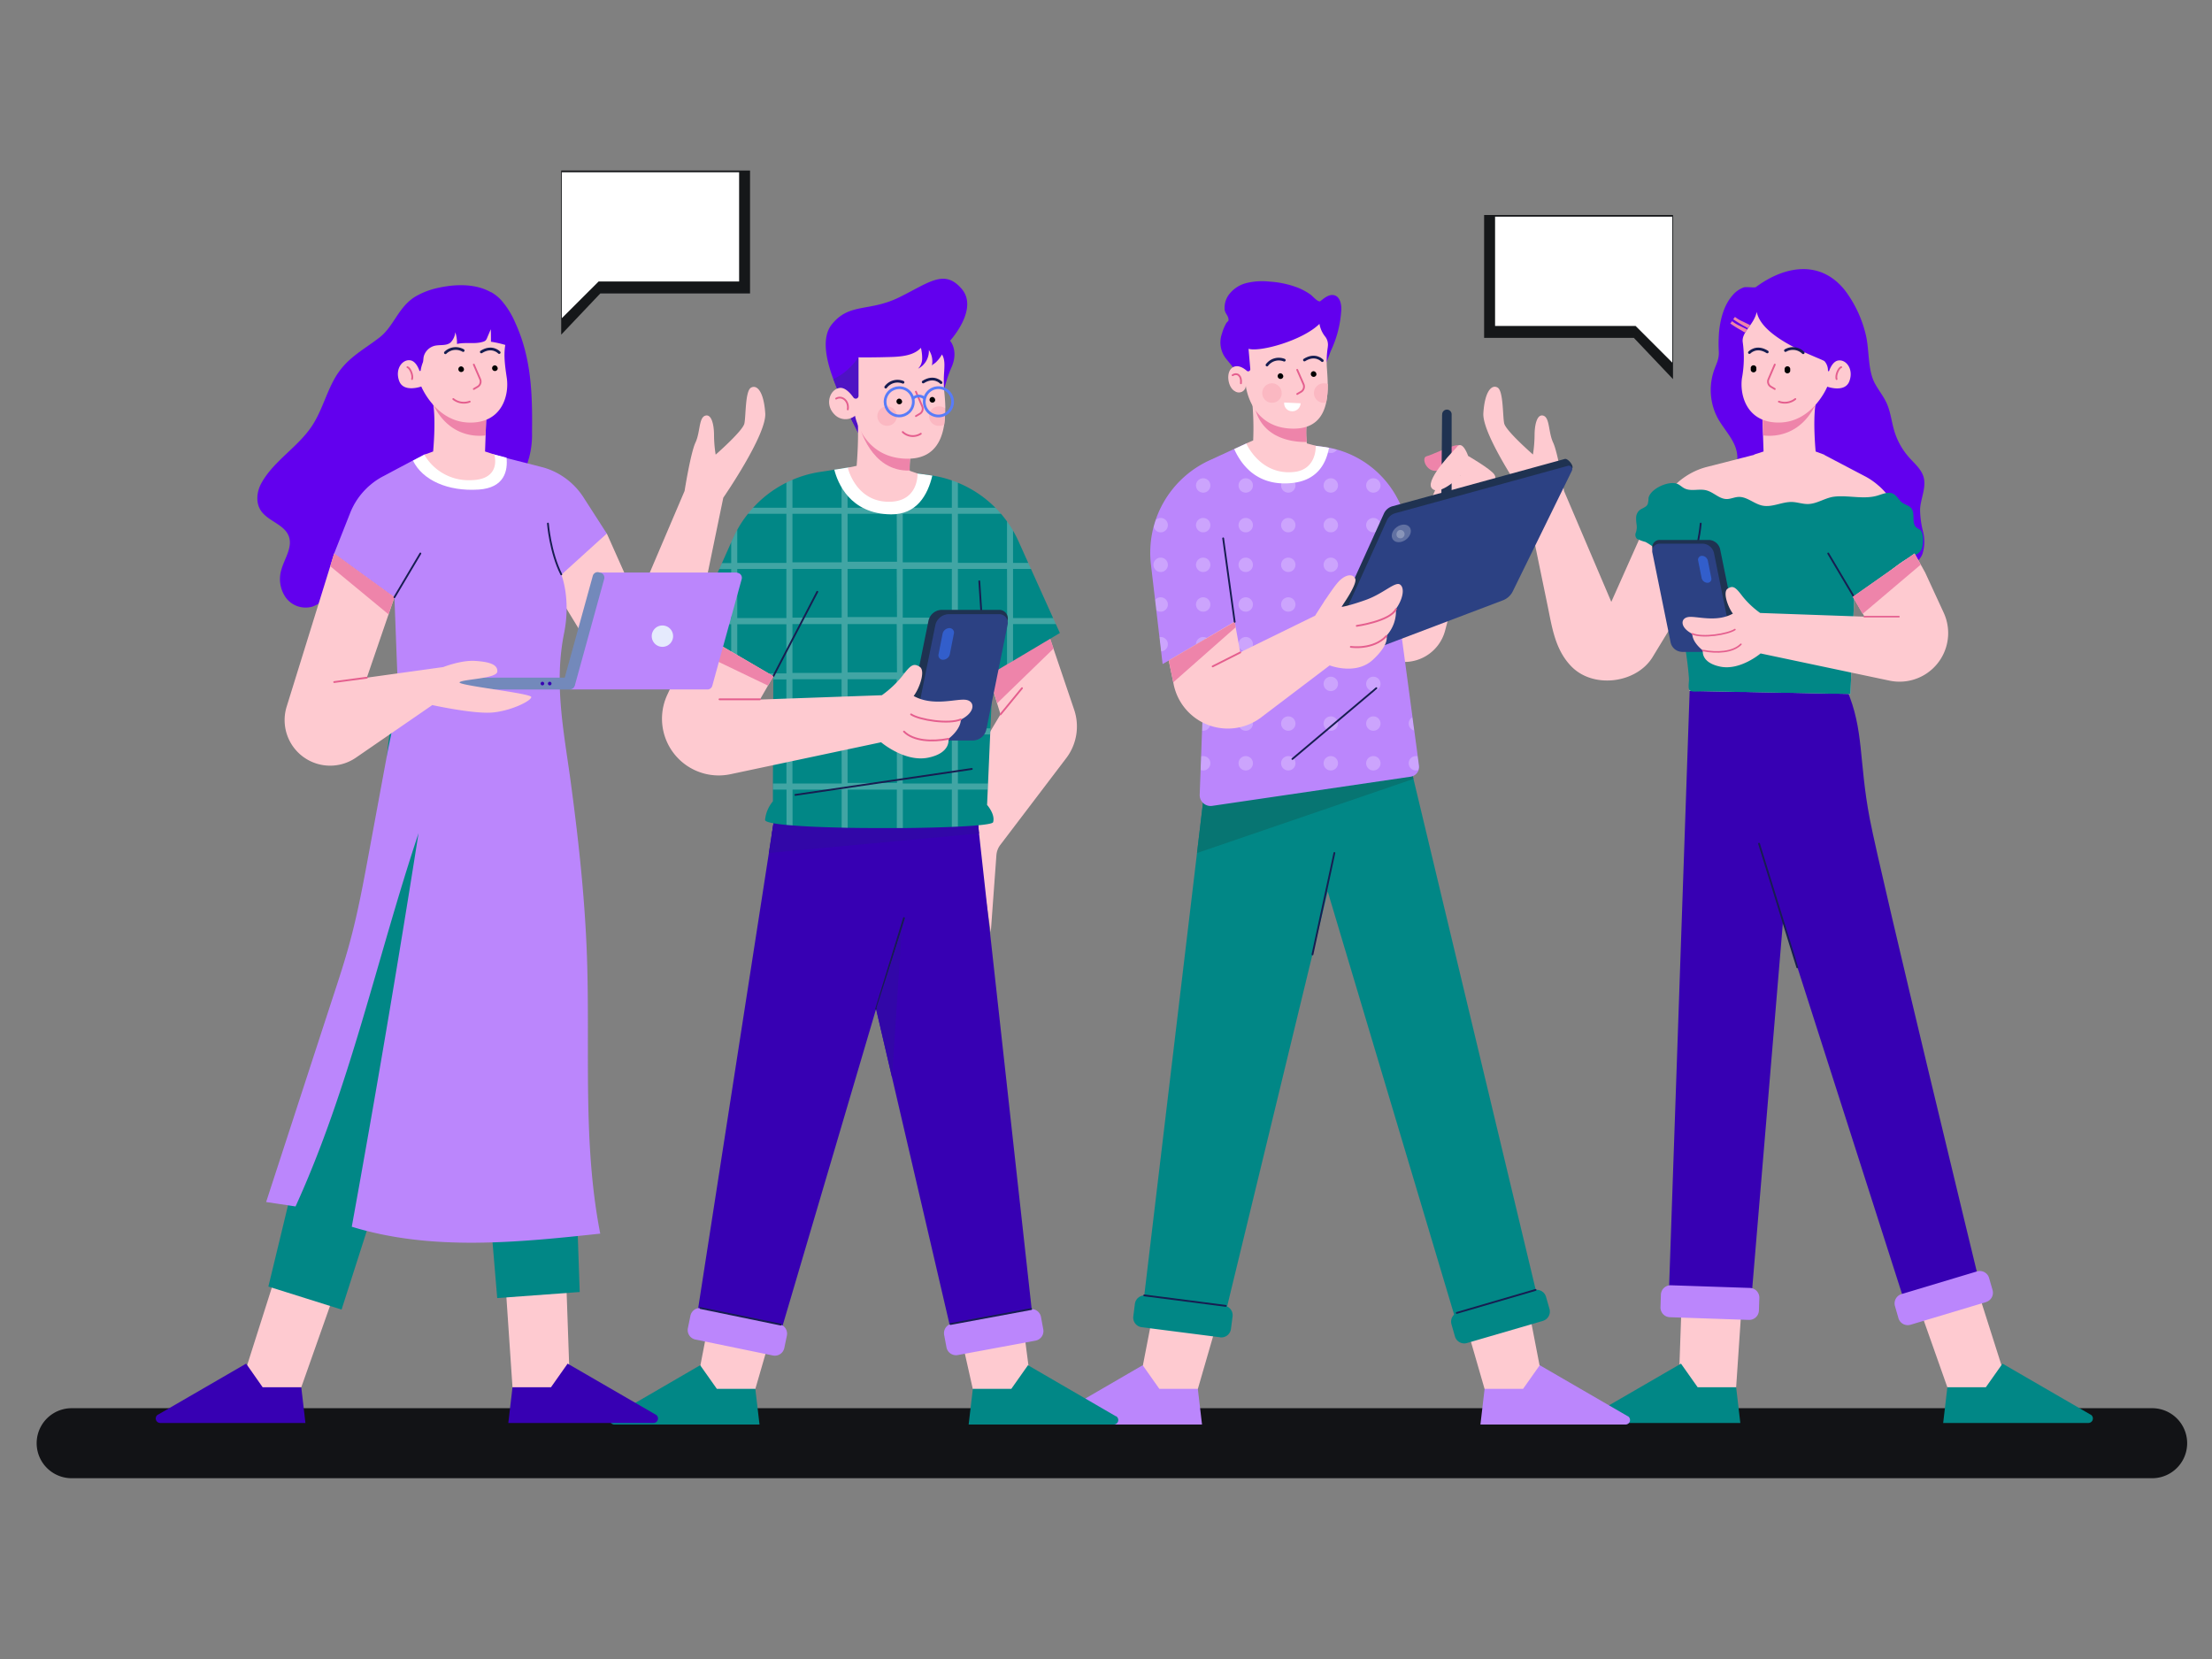 <svg xmlns="http://www.w3.org/2000/svg" xmlns:xlink="http://www.w3.org/1999/xlink" viewBox="0 0 640 480"><rect x="0" y="0" width="640" height="480" fill="#808080" stroke="none"/><defs><style>.cls-1,.cls-101,.cls-12,.cls-13,.cls-15,.cls-17{fill:none;}.cls-2{isolation:isolate;}.cls-3{clip-path:url(#clip-path);}.cls-4{clip-path:url(#clip-path-2);}.cls-5{fill:#121316;}.cls-6{fill:#2c4183;}.cls-7{fill:#fecad0;}.cls-8{fill:#018786;}.cls-9{fill:#3700b3;}.cls-10{fill:#6200ee;}.cls-11{fill:#ee84aa;}.cls-12,.cls-17{stroke:#e45e8e;stroke-miterlimit:9;}.cls-12,.cls-13,.cls-15,.cls-17{stroke-linecap:round;}.cls-12,.cls-15{stroke-width:0.52px;}.cls-13,.cls-15{stroke:#171d51;stroke-linejoin:round;}.cls-101,.cls-13{stroke-width:0.79px;}.cls-14{fill:#bb86fc;}.cls-16{fill:#1f3251;}.cls-17{stroke-width:0.45px;}.cls-18{fill:#325ecb;}.cls-19{fill:#077572;}.cls-20{clip-path:url(#clip-path-3);}.cls-21{opacity:0.25;mix-blend-mode:overlay;}.cls-22{clip-path:url(#clip-path-4);}.cls-23{fill:#fff;}.cls-24{clip-path:url(#clip-path-5);}.cls-25{clip-path:url(#clip-path-6);}.cls-26{clip-path:url(#clip-path-7);}.cls-27{clip-path:url(#clip-path-8);}.cls-28{clip-path:url(#clip-path-9);}.cls-29{clip-path:url(#clip-path-10);}.cls-30{clip-path:url(#clip-path-11);}.cls-31{clip-path:url(#clip-path-12);}.cls-32{clip-path:url(#clip-path-13);}.cls-33{clip-path:url(#clip-path-14);}.cls-34{clip-path:url(#clip-path-15);}.cls-35{clip-path:url(#clip-path-16);}.cls-36{clip-path:url(#clip-path-17);}.cls-37{clip-path:url(#clip-path-18);}.cls-38{clip-path:url(#clip-path-19);}.cls-39{clip-path:url(#clip-path-20);}.cls-40{clip-path:url(#clip-path-21);}.cls-41{clip-path:url(#clip-path-22);}.cls-42{clip-path:url(#clip-path-23);}.cls-43{clip-path:url(#clip-path-24);}.cls-44{clip-path:url(#clip-path-25);}.cls-45{clip-path:url(#clip-path-26);}.cls-46{clip-path:url(#clip-path-27);}.cls-47{clip-path:url(#clip-path-28);}.cls-48{clip-path:url(#clip-path-29);}.cls-49{clip-path:url(#clip-path-30);}.cls-50{clip-path:url(#clip-path-31);}.cls-51{clip-path:url(#clip-path-32);}.cls-52{clip-path:url(#clip-path-33);}.cls-53{clip-path:url(#clip-path-34);}.cls-54{clip-path:url(#clip-path-35);}.cls-55{clip-path:url(#clip-path-36);}.cls-56{clip-path:url(#clip-path-37);}.cls-57{clip-path:url(#clip-path-38);}.cls-58{clip-path:url(#clip-path-39);}.cls-59{clip-path:url(#clip-path-40);}.cls-60{clip-path:url(#clip-path-41);}.cls-61{clip-path:url(#clip-path-42);}.cls-62{clip-path:url(#clip-path-43);}.cls-63{clip-path:url(#clip-path-44);}.cls-64{clip-path:url(#clip-path-45);}.cls-65{clip-path:url(#clip-path-46);}.cls-66{clip-path:url(#clip-path-47);}.cls-67{clip-path:url(#clip-path-48);}.cls-68{clip-path:url(#clip-path-49);}.cls-69{clip-path:url(#clip-path-50);}.cls-70{clip-path:url(#clip-path-51);}.cls-71{clip-path:url(#clip-path-52);}.cls-72{clip-path:url(#clip-path-53);}.cls-73{clip-path:url(#clip-path-54);}.cls-74{clip-path:url(#clip-path-55);}.cls-75{clip-path:url(#clip-path-56);}.cls-76{clip-path:url(#clip-path-57);}.cls-77{clip-path:url(#clip-path-58);}.cls-78{clip-path:url(#clip-path-59);}.cls-79{clip-path:url(#clip-path-60);}.cls-80{clip-path:url(#clip-path-61);}.cls-81{clip-path:url(#clip-path-62);}.cls-82{clip-path:url(#clip-path-63);}.cls-83{clip-path:url(#clip-path-64);}.cls-84{clip-path:url(#clip-path-65);}.cls-85{clip-path:url(#clip-path-66);}.cls-86{clip-path:url(#clip-path-67);}.cls-87{clip-path:url(#clip-path-68);}.cls-88{clip-path:url(#clip-path-69);}.cls-89{clip-path:url(#clip-path-70);}.cls-90{clip-path:url(#clip-path-71);}.cls-91{clip-path:url(#clip-path-72);}.cls-92{clip-path:url(#clip-path-73);}.cls-93{clip-path:url(#clip-path-74);}.cls-94{clip-path:url(#clip-path-75);}.cls-95{fill:#fbb8c2;}.cls-96{clip-path:url(#clip-path-77);}.cls-97{clip-path:url(#clip-path-78);}.cls-98{fill:#3207a8;}.cls-99{clip-path:url(#clip-path-79);}.cls-100{fill:#4e12c4;}.cls-101{stroke:#587cf8;stroke-miterlimit:10;}.cls-102{fill:#e5eafd;}.cls-103{fill:#7389bb;}.cls-104{fill:#151719;}</style><clipPath id="clip-path"><polyline class="cls-1" points="-292.95 622.19 987.05 622.19 987.05 -97.81 -292.95 -97.81"/></clipPath><clipPath id="clip-path-2"><polyline class="cls-1" points="-292.95 -97.81 987.05 -97.81 987.05 622.19 -292.95 622.19"/></clipPath><clipPath id="clip-path-3"><path class="cls-1" d="M357.1,129.9l-7.16,3.3A29.39,29.39,0,0,0,333,163.31l3.36,28.83,12.38-7.26-1.65,45a3.16,3.16,0,0,0,3.62,3.24l57.42-8.44a2.86,2.86,0,0,0,2.41-3.21l-5.34-39.78L417,169.79l-12.41-25a28.44,28.44,0,0,0-20.1-15.28c-.53-.1-1.08-.19-1.63-.26l-2.19-.3H363.07l-2.49-.67Z"/></clipPath><clipPath id="clip-path-4"><rect class="cls-1" x="333.74" y="218.76" width="4.16" height="4.16"/></clipPath><clipPath id="clip-path-5"><rect class="cls-1" x="346.05" y="218.76" width="4.16" height="4.16"/></clipPath><clipPath id="clip-path-6"><rect class="cls-1" x="358.35" y="218.76" width="4.16" height="4.16"/></clipPath><clipPath id="clip-path-7"><rect class="cls-1" x="370.66" y="218.76" width="4.16" height="4.16"/></clipPath><clipPath id="clip-path-8"><rect class="cls-1" x="382.97" y="218.76" width="4.16" height="4.16"/></clipPath><clipPath id="clip-path-9"><rect class="cls-1" x="395.27" y="218.76" width="4.16" height="4.16"/></clipPath><clipPath id="clip-path-10"><rect class="cls-1" x="407.58" y="218.76" width="4.16" height="4.16"/></clipPath><clipPath id="clip-path-11"><rect class="cls-1" x="419.89" y="218.76" width="4.16" height="4.16"/></clipPath><clipPath id="clip-path-12"><rect class="cls-1" x="333.74" y="207.27" width="4.16" height="4.16"/></clipPath><clipPath id="clip-path-13"><rect class="cls-1" x="346.05" y="207.27" width="4.16" height="4.16"/></clipPath><clipPath id="clip-path-14"><rect class="cls-1" x="358.35" y="207.27" width="4.16" height="4.16"/></clipPath><clipPath id="clip-path-15"><rect class="cls-1" x="370.66" y="207.27" width="4.16" height="4.16"/></clipPath><clipPath id="clip-path-16"><rect class="cls-1" x="382.97" y="207.27" width="4.16" height="4.16"/></clipPath><clipPath id="clip-path-17"><rect class="cls-1" x="395.27" y="207.27" width="4.16" height="4.16"/></clipPath><clipPath id="clip-path-18"><rect class="cls-1" x="407.58" y="207.27" width="4.16" height="4.16"/></clipPath><clipPath id="clip-path-19"><rect class="cls-1" x="419.89" y="207.27" width="4.16" height="4.16"/></clipPath><clipPath id="clip-path-20"><rect class="cls-1" x="333.74" y="195.79" width="4.16" height="4.16"/></clipPath><clipPath id="clip-path-21"><rect class="cls-1" x="346.05" y="195.79" width="4.16" height="4.16"/></clipPath><clipPath id="clip-path-22"><rect class="cls-1" x="358.35" y="195.79" width="4.16" height="4.16"/></clipPath><clipPath id="clip-path-23"><rect class="cls-1" x="370.66" y="195.79" width="4.16" height="4.16"/></clipPath><clipPath id="clip-path-24"><rect class="cls-1" x="382.97" y="195.79" width="4.16" height="4.16"/></clipPath><clipPath id="clip-path-25"><rect class="cls-1" x="395.27" y="195.79" width="4.16" height="4.16"/></clipPath><clipPath id="clip-path-26"><rect class="cls-1" x="407.58" y="195.79" width="4.16" height="4.16"/></clipPath><clipPath id="clip-path-27"><rect class="cls-1" x="419.89" y="195.79" width="4.16" height="4.16"/></clipPath><clipPath id="clip-path-28"><rect class="cls-1" x="333.74" y="184.31" width="4.16" height="4.16"/></clipPath><clipPath id="clip-path-29"><rect class="cls-1" x="346.05" y="184.31" width="4.16" height="4.16"/></clipPath><clipPath id="clip-path-30"><rect class="cls-1" x="358.35" y="184.31" width="4.16" height="4.16"/></clipPath><clipPath id="clip-path-31"><rect class="cls-1" x="370.66" y="184.31" width="4.16" height="4.16"/></clipPath><clipPath id="clip-path-32"><rect class="cls-1" x="382.97" y="184.31" width="4.16" height="4.16"/></clipPath><clipPath id="clip-path-33"><rect class="cls-1" x="395.27" y="184.31" width="4.16" height="4.16"/></clipPath><clipPath id="clip-path-34"><rect class="cls-1" x="407.58" y="184.31" width="4.16" height="4.16"/></clipPath><clipPath id="clip-path-35"><rect class="cls-1" x="419.89" y="184.31" width="4.16" height="4.16"/></clipPath><clipPath id="clip-path-36"><rect class="cls-1" x="333.74" y="172.83" width="4.16" height="4.16"/></clipPath><clipPath id="clip-path-37"><rect class="cls-1" x="346.05" y="172.83" width="4.16" height="4.16"/></clipPath><clipPath id="clip-path-38"><rect class="cls-1" x="358.35" y="172.83" width="4.16" height="4.16"/></clipPath><clipPath id="clip-path-39"><rect class="cls-1" x="370.66" y="172.83" width="4.16" height="4.16"/></clipPath><clipPath id="clip-path-40"><rect class="cls-1" x="382.97" y="172.83" width="4.16" height="4.16"/></clipPath><clipPath id="clip-path-41"><rect class="cls-1" x="395.27" y="172.83" width="4.16" height="4.16"/></clipPath><clipPath id="clip-path-42"><rect class="cls-1" x="407.58" y="172.83" width="4.16" height="4.16"/></clipPath><clipPath id="clip-path-43"><rect class="cls-1" x="419.89" y="172.83" width="4.16" height="4.16"/></clipPath><clipPath id="clip-path-44"><rect class="cls-1" x="333.74" y="161.34" width="4.16" height="4.16"/></clipPath><clipPath id="clip-path-45"><rect class="cls-1" x="346.05" y="161.34" width="4.16" height="4.16"/></clipPath><clipPath id="clip-path-46"><rect class="cls-1" x="358.35" y="161.34" width="4.16" height="4.16"/></clipPath><clipPath id="clip-path-47"><rect class="cls-1" x="370.66" y="161.34" width="4.16" height="4.16"/></clipPath><clipPath id="clip-path-48"><rect class="cls-1" x="382.97" y="161.34" width="4.16" height="4.16"/></clipPath><clipPath id="clip-path-49"><rect class="cls-1" x="395.27" y="161.34" width="4.16" height="4.16"/></clipPath><clipPath id="clip-path-50"><rect class="cls-1" x="407.58" y="161.34" width="4.16" height="4.16"/></clipPath><clipPath id="clip-path-51"><rect class="cls-1" x="419.89" y="161.34" width="4.16" height="4.16"/></clipPath><clipPath id="clip-path-52"><rect class="cls-1" x="333.74" y="149.86" width="4.16" height="4.16"/></clipPath><clipPath id="clip-path-53"><rect class="cls-1" x="346.05" y="149.86" width="4.16" height="4.16"/></clipPath><clipPath id="clip-path-54"><rect class="cls-1" x="358.35" y="149.86" width="4.16" height="4.16"/></clipPath><clipPath id="clip-path-55"><rect class="cls-1" x="370.66" y="149.86" width="4.16" height="4.16"/></clipPath><clipPath id="clip-path-56"><rect class="cls-1" x="382.97" y="149.86" width="4.16" height="4.16"/></clipPath><clipPath id="clip-path-57"><rect class="cls-1" x="395.27" y="149.86" width="4.16" height="4.16"/></clipPath><clipPath id="clip-path-58"><rect class="cls-1" x="407.58" y="149.86" width="4.16" height="4.16"/></clipPath><clipPath id="clip-path-59"><rect class="cls-1" x="419.89" y="149.86" width="4.16" height="4.16"/></clipPath><clipPath id="clip-path-60"><rect class="cls-1" x="333.74" y="138.38" width="4.16" height="4.16"/></clipPath><clipPath id="clip-path-61"><rect class="cls-1" x="346.05" y="138.38" width="4.16" height="4.16"/></clipPath><clipPath id="clip-path-62"><rect class="cls-1" x="358.35" y="138.38" width="4.16" height="4.16"/></clipPath><clipPath id="clip-path-63"><rect class="cls-1" x="370.66" y="138.38" width="4.16" height="4.16"/></clipPath><clipPath id="clip-path-64"><rect class="cls-1" x="382.97" y="138.38" width="4.16" height="4.16"/></clipPath><clipPath id="clip-path-65"><rect class="cls-1" x="395.27" y="138.38" width="4.16" height="4.16"/></clipPath><clipPath id="clip-path-66"><rect class="cls-1" x="407.58" y="138.38" width="4.16" height="4.16"/></clipPath><clipPath id="clip-path-67"><rect class="cls-1" x="419.89" y="138.38" width="4.16" height="4.16"/></clipPath><clipPath id="clip-path-68"><rect class="cls-1" x="333.74" y="126.89" width="4.16" height="4.16"/></clipPath><clipPath id="clip-path-69"><rect class="cls-1" x="346.05" y="126.89" width="4.16" height="4.16"/></clipPath><clipPath id="clip-path-70"><rect class="cls-1" x="358.35" y="126.89" width="4.16" height="4.16"/></clipPath><clipPath id="clip-path-71"><rect class="cls-1" x="370.66" y="126.89" width="4.16" height="4.16"/></clipPath><clipPath id="clip-path-72"><rect class="cls-1" x="382.97" y="126.89" width="4.16" height="4.16"/></clipPath><clipPath id="clip-path-73"><rect class="cls-1" x="395.27" y="126.89" width="4.16" height="4.16"/></clipPath><clipPath id="clip-path-74"><rect class="cls-1" x="407.58" y="126.89" width="4.16" height="4.16"/></clipPath><clipPath id="clip-path-75"><rect class="cls-1" x="419.89" y="126.89" width="4.16" height="4.16"/></clipPath><clipPath id="clip-path-77"><rect class="cls-1" x="402.68" y="151.8" width="5.52" height="5.09"/></clipPath><clipPath id="clip-path-78"><rect class="cls-1" x="404.02" y="153.04" width="2.83" height="2.62"/></clipPath><clipPath id="clip-path-79"><rect class="cls-1" x="200.92" y="135.29" width="104.58" height="104.29"/></clipPath></defs><title>Artboard 1</title><g class="cls-2"><g id="Layer_1" data-name="Layer 1"><g class="cls-3"><g class="cls-4"><path class="cls-5" d="M623,427.69H20.42a10.13,10.13,0,0,1,0-20.25H623a10.13,10.13,0,0,1,0,20.25"/><path class="cls-6" d="M438.23,165.59h-.66a1.14,1.14,0,0,1,.66,0"/><path class="cls-6" d="M437.57,165.59h0Z"/><polyline class="cls-7" points="487.43 351.54 485.82 397.63 490.65 405.94 502.32 401.38 505.4 355.7"/><path class="cls-8" d="M460.91,409.28l25.45-14.74,4.83,6.84h11.13l1.21,10.33h-42a1.3,1.3,0,0,1-.65-2.43"/><polyline class="cls-7" points="565.26 351.54 579.92 397.63 575.09 405.94 563.43 401.38 547.29 355.7"/><path class="cls-8" d="M604.84,409.28l-25.45-14.74-4.83,6.84H563.43l-1.21,10.33h42a1.3,1.3,0,0,0,.66-2.43"/><path class="cls-9" d="M488.87,199.89l-6,173.93,23.87,1.75,9.12-108.76L551.76,378.9,573,372.24S544.25,253.93,541,237s-1.61-25.76-6.7-37.55Z"/><path class="cls-10" d="M508,83.08c-.3.23-2.76-.15-3.44.06a7.6,7.6,0,0,0-3.33,2.37c-2.35,2.67-3.36,6.44-3.79,9.89a41.49,41.49,0,0,0-.13,6.5c.06,2.4-.92,3.62-1.6,5.92A17.39,17.39,0,0,0,497,121c1.88,3.41,5,6.32,5.57,10.16.44,2.83-.56,5.67-.71,8.53a14.94,14.94,0,0,0,12.78,15.08c2.46.28,5-.07,7.36.8,3.58,1.33,5.6,5.15,8.85,7.14a10,10,0,0,0,9.79.24c1.51-.82,3-2.08,4.68-2,2.14.1,3.67,2.26,5.78,2.66s4.31-1.26,5.12-3.31a11.83,11.83,0,0,0,.17-6.52,26.44,26.44,0,0,1-.85-6.54c.2-3.12,1.86-6.25,1-9.26-.66-2.26-2.61-3.86-4.18-5.63a20.37,20.37,0,0,1-4.26-7.59c-.81-2.69-1.08-5.55-2.23-8.11-.91-2-2.33-3.73-3.38-5.66-2.24-4.1-1.52-10-2.78-14.61a34.44,34.44,0,0,0-5.93-12.4c-7.12-8.92-17.46-7.1-25.83-.86"/><path class="cls-7" d="M475.05,154.29l-8.85,19.85-13.68-32.09s-1.74-11-3.15-14-.94-7.18-2.81-7.78S444,123,444,125.86a38.07,38.07,0,0,1-.47,5.64s-7.85-6.84-8.32-9-.2-9.45-1.94-10.39-3.69,1.2-4.09,7.44S441.32,144,441.32,144l6.45,31.25c1.3,6.29,2.16,12.71,6.85,17.54,6.38,6.59,18.9,4.92,23.54-2.7q2.64-4.34,5.29-8.68l8.1-13.27-16.5-13.82"/><path class="cls-7" d="M553.91,160.14,544.44,167l-.9.64-7.07,5.13-1.07,28-4.32-.08-.89,0-12.46-.26h-.89l-12.46-.25-.89,0L491,199.94l-.89,0-1.27,0a67.67,67.67,0,0,0-1.48-16.83c-2-10,.8-16.86.8-16.86l-13.14-11.91,6.73-10.46a20.62,20.62,0,0,1,8.36-7.41c.29-.14.58-.28.89-.41a20.06,20.06,0,0,1,3-1l9.43-2.41.51-.14.38-.09,3.19-.83,9.27,0h.89l10.1,0,2.36,1.24.89.47h0l8.48,4.45a19.57,19.57,0,0,1,3.95,2.7,11.34,11.34,0,0,1,.9.81,20.6,20.6,0,0,1,4.8,7.18Z"/><path class="cls-8" d="M554.11,160.53c-.59.29-1.31.57-2.18,1.05-2.64,1.47-5,3.68-7.49,5.44l-.9.65-7.07,5.13-1.07,28-4.32-.08-.89,0-12.46-.25h-.89l-12.46-.25-.89,0-4.65-.1-6.16-.12c-1,0-3.46.36-3.89-.35s-.07-2.49-.12-3.23c-.06-1-.16-2-.27-3.06-.23-2.13-.54-4.25-.85-6.36a84.49,84.49,0,0,1-1.19-12.5,49.24,49.24,0,0,1,.65-7.16c.29-1.89-1.34-3.19-2.67-4.46a53.59,53.59,0,0,0-5.24-4,17,17,0,0,0-3-2.07,13,13,0,0,1-2.47-.91,1.62,1.62,0,0,1-.34-1.78c.6-1.8.05-2.38.09-4.23a3,3,0,0,1,.84-2.14c.77-.73,2.06-.91,2.5-1.87a5.81,5.81,0,0,0,.24-1.72c.43-2.76,6.1-5.33,8.57-4.06.64.33,1.18.86,1.82,1.19,1.94,1,4.35,0,6.46.61s3.65,2.47,5.77,2.49c1.14,0,2.21-.54,3.35-.61,2.49-.15,4.52,2,7,2.51,2.84.58,5.68-1.14,8.58-1.05,1.55.05,3.05.62,4.6.59,2.67-.05,5-1.85,7.67-2.14,4.11-.45,8.56.89,12.5-.32,1.48-.45,3.1-1.2,4.48-.51,1.1.55,1.63,1.85,2.62,2.58.83.61,2,.81,2.61,1.61,1.23,1.52,0,4.22,1.44,5.53.38.34.91.51,1.28.87.94.87.78,4.35.28,5.4a3.41,3.41,0,0,1-1.8,1.7"/><path class="cls-7" d="M527.83,131.56a14.83,14.83,0,0,1-13.15,7.38c-9.46,0-7.11-7.44-7.11-7.44l2.68-.87L510.1,126l-.25-6.72L526,114.4a9.26,9.26,0,0,0-.74,2.75c-.74,5.08.06,13.48.06,13.48Z"/><path class="cls-11" d="M526,114.4a9.26,9.26,0,0,0-.74,2.75s0,0,0,0c-4.52,9.09-12.12,9.19-15.1,8.84l-.25-6.72Z"/><path class="cls-7" d="M508.27,90.2c1.48,7.92,18.41,13.4,19.61,14.3a3.94,3.94,0,0,1,1,2.74.18.18,0,0,0,.35.05c.43-1.17,1.29-2.84,2.73-3,2.24-.27,4.4,2.55,3.12,6s-6.39,1.59-6.39,1.59S524.54,122,515,122.25s-11.7-7.84-11-12.83a32.15,32.15,0,0,0,.23-10.4c-.42-2.94,3.25-5,4.06-8.82"/><path class="cls-12" d="M532.72,106.23c-.81.23-1.7,2.42-1.34,3.45"/><path class="cls-12" d="M513.5,112.55l-1.11-.66a1.72,1.72,0,0,1-.71-2.17l1.82-4.23"/><path d="M516.36,107a.82.82,0,1,0,1.59,0,.82.82,0,1,0-1.59,0"/><path d="M506.56,106.71a.82.82,0,1,0,1.59,0,.82.82,0,1,0-1.59,0"/><path class="cls-13" d="M521.72,102.06a4.25,4.25,0,0,0-5.13-.64"/><path class="cls-13" d="M506.16,102s2-2.19,5.17-.18"/><path class="cls-12" d="M514.69,116.21a4.87,4.87,0,0,0,4.75-.76"/><path class="cls-14" d="M506,381.89l-22.85-.78a2.81,2.81,0,0,1-2.72-2.9l.12-3.63a2.81,2.81,0,0,1,2.91-2.71l22.86.77a2.81,2.81,0,0,1,2.71,2.9l-.12,3.63a2.82,2.82,0,0,1-2.91,2.72"/><path class="cls-14" d="M574.68,376.72l-21.9,6.57a2.81,2.81,0,0,1-3.5-1.89l-1-3.48a2.82,2.82,0,0,1,1.89-3.5L572,367.86a2.81,2.81,0,0,1,3.5,1.88l1,3.48a2.8,2.8,0,0,1-1.89,3.5"/><line class="cls-15" x1="508.94" y1="244.1" x2="520.01" y2="279.87"/><path class="cls-15" d="M491,182.25c5.88,5.44,16.28,6.24,16.28,6.24"/><line class="cls-15" x1="536.47" y1="172.8" x2="528.96" y2="160.14"/><path class="cls-15" d="M488.2,166.19c3.21-6.4,3.87-14.71,3.87-14.71"/><path class="cls-16" d="M488.39,187.52H500.8a2.14,2.14,0,0,0,2.15-2.69l-5.26-25.92a3.49,3.49,0,0,0-3.24-2.69H480.26a2.14,2.14,0,0,0-2.15,2.69l7,25.92a3.47,3.47,0,0,0,3.24,2.69"/><path class="cls-6" d="M486.61,188.62H499a2.13,2.13,0,0,0,2.15-2.69L495.91,160a3.49,3.49,0,0,0-3.24-2.7H480.26a2.14,2.14,0,0,0-2.15,2.7l5.26,25.91a3.46,3.46,0,0,0,3.24,2.69"/><path class="cls-7" d="M489.64,183.39c0,2.56,3.06,4.82,3.06,4.82s-.72,3.49,5.05,4.67,11.64-3.82,11.64-3.82l37.3,7.87a14.38,14.38,0,0,0,2.91.3,14.06,14.06,0,0,0,12.75-20L557,165.63l-3.05-5.49-17.84,12.54,1.36,2.34,2,3.4-30.2-1.07a25.71,25.71,0,0,1-5.09-4.79c-2-2.64-2.72-3.26-4.29-2.26s.15,5.52,1.49,7.23c-4.82,2.68-10.6.62-12.93,1s-2.38,3.1,1.26,4.9"/><path class="cls-17" d="M489.64,183.39c3,1.28,10.26.13,12.32-1.24"/><path class="cls-17" d="M492.7,188.21c4.1.81,8.69.54,11-1.8"/><path class="cls-18" d="M494,168.62h0a1.12,1.12,0,0,0,1.13-1.4l-1-5a1.78,1.78,0,0,0-1.67-1.4,1.12,1.12,0,0,0-1.13,1.4l1,5a1.79,1.79,0,0,0,1.67,1.4"/><line class="cls-17" x1="539.4" y1="178.42" x2="549.42" y2="178.42"/><polygon class="cls-11" points="553.91 160.14 555.72 163.37 538.9 177.62 536.07 172.68 553.91 160.14"/><path class="cls-11" d="M504.85,94.46a35,35,0,0,1-3.4-2.11,2.81,2.81,0,0,0,.52-.67A9.79,9.79,0,0,0,504.19,93l2.17,1.07s-.5.82-.65.84-.65-.36-.86-.47"/><path class="cls-11" d="M504,95.69a34.85,34.85,0,0,1-3.39-2.11,2.58,2.58,0,0,0,.51-.67,10.52,10.52,0,0,0,2.23,1.35l2.17,1.06s-.51.82-.65.85-.66-.36-.87-.48"/><path class="cls-7" d="M429.23,140.58l-11.11,41.85A12.19,12.19,0,0,1,402.79,191l-7.5-2.28,22.63-53.23Z"/><path class="cls-11" d="M422.43,129c-.89-1.11-8,2.64-9.65,3s-.18,4.64,3,4.22,4.11-3.72,4.11-3.72Z"/><path class="cls-16" d="M417.24,120,417,147.35l3-.63V120a1.37,1.37,0,1,0-2.73,0"/><path class="cls-7" d="M421.45,129.44s-9,9.05-7.29,11.67,7.31-2.15,8.38-3.62c-.13,3,3.73,5.85,6,5.5,3.48-.54,4.89-4.09,3.82-5.7s-7.58-5.37-7.58-5.37-1.64-4.89-3.37-2.48"/><polyline class="cls-7" points="333.3 381.49 330.08 398.12 334.9 406.44 346.57 401.88 351.27 385.65"/><path class="cls-14" d="M305.16,409.78,330.61,395l4.83,6.84h11.13l1.21,10.32h-42a1.3,1.3,0,0,1-.65-2.42"/><polyline class="cls-7" points="442.82 381.49 446.04 398.12 441.21 406.44 429.54 401.88 424.85 385.65"/><path class="cls-14" d="M471,409.78,445.5,395l-4.83,6.84H429.54l-1.21,10.32h42a1.3,1.3,0,0,0,.65-2.42"/><polygon class="cls-8" points="444.91 375.6 420.87 380.86 384.15 257.94 354.86 378.75 331.02 375.24 346.33 246.81 348.68 227.03 384.32 224.31 408.26 222.48 408.7 224.31 408.96 225.37 444.91 375.6"/><polygon class="cls-19" points="408.96 225.37 346.33 246.81 348.68 227.03 384.32 224.31 408.7 224.31 408.96 225.37"/><path class="cls-14" d="M410.56,221.51a2.86,2.86,0,0,1-2.41,3.21l-57.42,8.44a3.16,3.16,0,0,1-3.62-3.24l1.65-45,1.21-32.8,8.77-19.15,1.82-4H380.7l2.19.3c.55.07,1.1.16,1.63.26a28.46,28.46,0,0,1,20.1,15.27l12.4,25-11.8,11.94Z"/><path class="cls-14" d="M357.32,147.05a6.43,6.43,0,0,0-.45,2.84l2.21,28.94-1.85,1.08-8.47,5-10.61,6.22-1.77,1L333,163.31a29.39,29.39,0,0,1,16.92-30.11l7.16-3.3,3.48-1.6,2.49.67,1.47.4-2.85,7Z"/></g><g class="cls-20"><g class="cls-21"><g class="cls-22"><path class="cls-23" d="M337.9,220.84a2.08,2.08,0,1,1-2.08-2.08,2.08,2.08,0,0,1,2.08,2.08"/></g></g><g class="cls-21"><g class="cls-24"><path class="cls-23" d="M350.2,220.84a2.08,2.08,0,1,1-2.07-2.08,2.07,2.07,0,0,1,2.07,2.08"/></g></g><g class="cls-21"><g class="cls-25"><path class="cls-23" d="M362.51,220.84a2.08,2.08,0,1,1-2.08-2.08,2.08,2.08,0,0,1,2.08,2.08"/></g></g><g class="cls-21"><g class="cls-26"><path class="cls-23" d="M374.82,220.84a2.08,2.08,0,1,1-2.08-2.08,2.08,2.08,0,0,1,2.08,2.08"/></g></g><g class="cls-21"><g class="cls-27"><path class="cls-23" d="M387.12,220.84a2.08,2.08,0,1,1-2.07-2.08,2.07,2.07,0,0,1,2.07,2.08"/></g></g><g class="cls-21"><g class="cls-28"><path class="cls-23" d="M399.43,220.84a2.08,2.08,0,1,1-2.08-2.08,2.08,2.08,0,0,1,2.08,2.08"/></g></g><g class="cls-21"><g class="cls-29"><path class="cls-23" d="M411.74,220.84a2.08,2.08,0,1,1-2.08-2.08,2.08,2.08,0,0,1,2.08,2.08"/></g></g><g class="cls-21"><g class="cls-30"><path class="cls-23" d="M424,220.84a2.08,2.08,0,1,1-2.08-2.08,2.08,2.08,0,0,1,2.08,2.08"/></g></g><g class="cls-21"><g class="cls-31"><path class="cls-23" d="M337.9,209.35a2.08,2.08,0,1,1-2.08-2.08,2.08,2.08,0,0,1,2.08,2.08"/></g></g><g class="cls-21"><g class="cls-32"><path class="cls-23" d="M350.2,209.35a2.08,2.08,0,1,1-2.07-2.08,2.08,2.08,0,0,1,2.07,2.08"/></g></g><g class="cls-21"><g class="cls-33"><path class="cls-23" d="M362.51,209.35a2.08,2.08,0,1,1-2.08-2.08,2.08,2.08,0,0,1,2.08,2.08"/></g></g><g class="cls-21"><g class="cls-34"><path class="cls-23" d="M374.82,209.35a2.08,2.08,0,1,1-2.08-2.08,2.08,2.08,0,0,1,2.08,2.08"/></g></g><g class="cls-21"><g class="cls-35"><path class="cls-23" d="M387.12,209.35a2.08,2.08,0,1,1-2.07-2.08,2.08,2.08,0,0,1,2.07,2.08"/></g></g><g class="cls-21"><g class="cls-36"><path class="cls-23" d="M399.43,209.35a2.08,2.08,0,1,1-2.08-2.08,2.08,2.08,0,0,1,2.08,2.08"/></g></g><g class="cls-21"><g class="cls-37"><path class="cls-23" d="M411.74,209.35a2.08,2.08,0,1,1-2.08-2.08,2.08,2.08,0,0,1,2.08,2.08"/></g></g><g class="cls-21"><g class="cls-38"><path class="cls-23" d="M424,209.35a2.08,2.08,0,1,1-2.08-2.08,2.08,2.08,0,0,1,2.08,2.08"/></g></g><g class="cls-21"><g class="cls-39"><path class="cls-23" d="M337.9,197.87a2.08,2.08,0,1,1-2.08-2.08,2.08,2.08,0,0,1,2.08,2.08"/></g></g><g class="cls-21"><g class="cls-40"><path class="cls-23" d="M350.2,197.87a2.08,2.08,0,1,1-2.07-2.08,2.08,2.08,0,0,1,2.07,2.08"/></g></g><g class="cls-21"><g class="cls-41"><path class="cls-23" d="M362.51,197.87a2.08,2.08,0,1,1-2.08-2.08,2.08,2.08,0,0,1,2.08,2.08"/></g></g><g class="cls-21"><g class="cls-42"><path class="cls-23" d="M374.82,197.87a2.08,2.08,0,1,1-2.08-2.08,2.08,2.08,0,0,1,2.08,2.08"/></g></g><g class="cls-21"><g class="cls-43"><path class="cls-23" d="M387.12,197.87a2.08,2.08,0,1,1-2.07-2.08,2.08,2.08,0,0,1,2.07,2.08"/></g></g><g class="cls-21"><g class="cls-44"><path class="cls-23" d="M399.43,197.87a2.08,2.08,0,1,1-2.08-2.08,2.08,2.08,0,0,1,2.08,2.08"/></g></g><g class="cls-21"><g class="cls-45"><path class="cls-23" d="M411.74,197.87a2.08,2.08,0,1,1-2.08-2.08,2.08,2.08,0,0,1,2.08,2.08"/></g></g><g class="cls-21"><g class="cls-46"><path class="cls-23" d="M424,197.87a2.08,2.08,0,1,1-2.08-2.08,2.08,2.08,0,0,1,2.08,2.08"/></g></g><g class="cls-21"><g class="cls-47"><path class="cls-23" d="M337.9,186.39a2.08,2.08,0,1,1-2.08-2.08,2.08,2.08,0,0,1,2.08,2.08"/></g></g><g class="cls-21"><g class="cls-48"><path class="cls-23" d="M350.2,186.39a2.08,2.08,0,1,1-2.07-2.08,2.08,2.08,0,0,1,2.07,2.08"/></g></g><g class="cls-21"><g class="cls-49"><path class="cls-23" d="M362.51,186.39a2.08,2.08,0,1,1-2.08-2.08,2.08,2.08,0,0,1,2.08,2.08"/></g></g><g class="cls-21"><g class="cls-50"><path class="cls-23" d="M374.82,186.39a2.08,2.08,0,1,1-2.08-2.08,2.08,2.08,0,0,1,2.08,2.08"/></g></g><g class="cls-21"><g class="cls-51"><path class="cls-23" d="M387.12,186.39a2.08,2.08,0,1,1-2.07-2.08,2.08,2.08,0,0,1,2.07,2.08"/></g></g><g class="cls-21"><g class="cls-52"><path class="cls-23" d="M399.43,186.39a2.08,2.08,0,1,1-2.08-2.08,2.08,2.08,0,0,1,2.08,2.08"/></g></g><g class="cls-21"><g class="cls-53"><path class="cls-23" d="M411.74,186.39a2.08,2.08,0,1,1-2.08-2.08,2.08,2.08,0,0,1,2.08,2.08"/></g></g><g class="cls-21"><g class="cls-54"><path class="cls-23" d="M424,186.39a2.08,2.08,0,1,1-2.08-2.08,2.08,2.08,0,0,1,2.08,2.08"/></g></g><g class="cls-21"><g class="cls-55"><path class="cls-23" d="M337.9,174.9a2.08,2.08,0,1,1-2.08-2.08,2.08,2.08,0,0,1,2.08,2.08"/></g></g><g class="cls-21"><g class="cls-56"><path class="cls-23" d="M350.2,174.9a2.08,2.08,0,1,1-2.07-2.08,2.08,2.08,0,0,1,2.07,2.08"/></g></g><g class="cls-21"><g class="cls-57"><path class="cls-23" d="M362.51,174.9a2.08,2.08,0,1,1-2.08-2.08,2.08,2.08,0,0,1,2.08,2.08"/></g></g><g class="cls-21"><g class="cls-58"><path class="cls-23" d="M374.82,174.9a2.08,2.08,0,1,1-2.08-2.08,2.08,2.08,0,0,1,2.08,2.08"/></g></g><g class="cls-21"><g class="cls-59"><path class="cls-23" d="M387.12,174.9a2.08,2.08,0,1,1-2.07-2.08,2.08,2.08,0,0,1,2.07,2.08"/></g></g><g class="cls-21"><g class="cls-60"><path class="cls-23" d="M399.43,174.9a2.08,2.08,0,1,1-2.08-2.08,2.08,2.08,0,0,1,2.08,2.08"/></g></g><g class="cls-21"><g class="cls-61"><path class="cls-23" d="M411.74,174.9a2.08,2.08,0,1,1-2.08-2.08,2.08,2.08,0,0,1,2.08,2.08"/></g></g><g class="cls-21"><g class="cls-62"><path class="cls-23" d="M424,174.9a2.08,2.08,0,1,1-2.08-2.08A2.08,2.08,0,0,1,424,174.9"/></g></g><g class="cls-21"><g class="cls-63"><path class="cls-23" d="M337.9,163.42a2.08,2.08,0,1,1-2.08-2.08,2.08,2.08,0,0,1,2.08,2.08"/></g></g><g class="cls-21"><g class="cls-64"><path class="cls-23" d="M350.2,163.42a2.08,2.08,0,1,1-2.07-2.08,2.08,2.08,0,0,1,2.07,2.08"/></g></g><g class="cls-21"><g class="cls-65"><path class="cls-23" d="M362.51,163.42a2.08,2.08,0,1,1-2.08-2.08,2.08,2.08,0,0,1,2.08,2.08"/></g></g><g class="cls-21"><g class="cls-66"><path class="cls-23" d="M374.82,163.42a2.08,2.08,0,1,1-2.08-2.08,2.08,2.08,0,0,1,2.08,2.08"/></g></g><g class="cls-21"><g class="cls-67"><path class="cls-23" d="M387.12,163.42a2.08,2.08,0,1,1-2.07-2.08,2.08,2.08,0,0,1,2.07,2.08"/></g></g><g class="cls-21"><g class="cls-68"><path class="cls-23" d="M399.43,163.42a2.08,2.08,0,1,1-2.08-2.08,2.08,2.08,0,0,1,2.08,2.08"/></g></g><g class="cls-21"><g class="cls-69"><path class="cls-23" d="M411.74,163.42a2.08,2.08,0,1,1-2.08-2.08,2.08,2.08,0,0,1,2.08,2.08"/></g></g><g class="cls-21"><g class="cls-70"><path class="cls-23" d="M424,163.42a2.08,2.08,0,1,1-2.08-2.08,2.08,2.08,0,0,1,2.08,2.08"/></g></g><g class="cls-21"><g class="cls-71"><path class="cls-23" d="M337.9,151.94a2.08,2.08,0,1,1-2.08-2.08,2.08,2.08,0,0,1,2.08,2.08"/></g></g><g class="cls-21"><g class="cls-72"><path class="cls-23" d="M350.2,151.94a2.08,2.08,0,1,1-2.07-2.08,2.08,2.08,0,0,1,2.07,2.08"/></g></g><g class="cls-21"><g class="cls-73"><path class="cls-23" d="M362.51,151.94a2.08,2.08,0,1,1-2.08-2.08,2.08,2.08,0,0,1,2.08,2.08"/></g></g><g class="cls-21"><g class="cls-74"><path class="cls-23" d="M374.82,151.94a2.08,2.08,0,1,1-2.08-2.08,2.08,2.08,0,0,1,2.08,2.08"/></g></g><g class="cls-21"><g class="cls-75"><path class="cls-23" d="M387.12,151.94a2.08,2.08,0,1,1-2.07-2.08,2.08,2.08,0,0,1,2.07,2.08"/></g></g><g class="cls-21"><g class="cls-76"><path class="cls-23" d="M399.43,151.94a2.08,2.08,0,1,1-2.08-2.08,2.08,2.08,0,0,1,2.08,2.08"/></g></g><g class="cls-21"><g class="cls-77"><path class="cls-23" d="M411.74,151.94a2.08,2.08,0,1,1-2.08-2.08,2.08,2.08,0,0,1,2.08,2.08"/></g></g><g class="cls-21"><g class="cls-78"><path class="cls-23" d="M424,151.94a2.08,2.08,0,1,1-2.08-2.08,2.08,2.08,0,0,1,2.08,2.08"/></g></g><g class="cls-21"><g class="cls-79"><path class="cls-23" d="M337.9,140.45a2.08,2.08,0,1,1-2.08-2.07,2.08,2.08,0,0,1,2.08,2.07"/></g></g><g class="cls-21"><g class="cls-80"><path class="cls-23" d="M350.2,140.45a2.08,2.08,0,1,1-2.07-2.07,2.08,2.08,0,0,1,2.07,2.07"/></g></g><g class="cls-21"><g class="cls-81"><path class="cls-23" d="M362.51,140.45a2.08,2.08,0,1,1-2.08-2.07,2.08,2.08,0,0,1,2.08,2.07"/></g></g><g class="cls-21"><g class="cls-82"><path class="cls-23" d="M374.82,140.45a2.08,2.08,0,1,1-2.08-2.07,2.08,2.08,0,0,1,2.08,2.07"/></g></g><g class="cls-21"><g class="cls-83"><path class="cls-23" d="M387.12,140.45a2.08,2.08,0,1,1-2.07-2.07,2.08,2.08,0,0,1,2.07,2.07"/></g></g><g class="cls-21"><g class="cls-84"><path class="cls-23" d="M399.43,140.45a2.08,2.08,0,1,1-2.08-2.07,2.08,2.08,0,0,1,2.08,2.07"/></g></g><g class="cls-21"><g class="cls-85"><path class="cls-23" d="M411.74,140.45a2.08,2.08,0,1,1-2.08-2.07,2.08,2.08,0,0,1,2.08,2.07"/></g></g><g class="cls-21"><g class="cls-86"><path class="cls-23" d="M424,140.45a2.08,2.08,0,1,1-2.08-2.07,2.08,2.08,0,0,1,2.08,2.07"/></g></g><g class="cls-21"><g class="cls-87"><path class="cls-23" d="M337.9,129a2.08,2.08,0,1,1-2.08-2.08A2.08,2.08,0,0,1,337.9,129"/></g></g><g class="cls-21"><g class="cls-88"><path class="cls-23" d="M350.2,129a2.08,2.08,0,1,1-2.07-2.08A2.08,2.08,0,0,1,350.2,129"/></g></g><g class="cls-21"><g class="cls-89"><path class="cls-23" d="M362.51,129a2.08,2.08,0,1,1-2.08-2.08,2.08,2.08,0,0,1,2.08,2.08"/></g></g><g class="cls-21"><g class="cls-90"><path class="cls-23" d="M374.82,129a2.08,2.08,0,1,1-2.08-2.08,2.08,2.08,0,0,1,2.08,2.08"/></g></g><g class="cls-21"><g class="cls-91"><path class="cls-23" d="M387.12,129a2.08,2.08,0,1,1-2.07-2.08,2.08,2.08,0,0,1,2.07,2.08"/></g></g><g class="cls-21"><g class="cls-92"><path class="cls-23" d="M399.43,129a2.08,2.08,0,1,1-2.08-2.08,2.08,2.08,0,0,1,2.08,2.08"/></g></g><g class="cls-21"><g class="cls-93"><path class="cls-23" d="M411.74,129a2.08,2.08,0,1,1-2.08-2.08,2.08,2.08,0,0,1,2.08,2.08"/></g></g><g class="cls-21"><g class="cls-94"><path class="cls-23" d="M424,129a2.08,2.08,0,1,1-2.08-2.08A2.08,2.08,0,0,1,424,129"/></g></g></g><g class="cls-4"><path class="cls-16" d="M388.15,175.65l12.26-27.06a3.83,3.83,0,0,1,2.48-2.12l49.86-13.68c.85-.23,2.57,1.85,2.19,2.64l-18.15,33.68a5.22,5.22,0,0,1-2.82,2.57l-46.9,17.78Z"/><path class="cls-6" d="M389,177.65l12.26-27.06a3.82,3.82,0,0,1,2.49-2.12l49.86-13.68a1,1,0,0,1,1.18,1.42L437.69,171.1a5.26,5.26,0,0,1-2.83,2.58L388,191.45Z"/><path class="cls-7" d="M401.15,184s1,2.35-3.95,6.91-12.48,1.61-12.48,1.61l-19.93,15.12a16,16,0,0,1-25.2-9.55l-.13-.69-1.31-6.32,10.61-6.22,8.47-5,.28,1.58,1.33,7.3,21.66-10.6s4.36-7,6.44-9.46,4.42-2.87,5.16-1.27-4,8.19-4,8.19,1.74-.14,7-2,8.65-5.55,10.05-4.42.61,4.42-1.27,7a10.49,10.49,0,0,1-2.75,7.77"/><polygon class="cls-11" points="357.51 181.49 339.46 197.42 338.15 191.1 348.76 184.88 357.23 179.91 357.51 181.49"/><path class="cls-23" d="M384.52,129.53c-.83,4.7-3.48,9.44-10.59,10.21-5.62.62-9.54-1.08-12.24-3.4a16.76,16.76,0,0,1-2.95-3.41,19.24,19.24,0,0,1-1.64-3l3.48-1.6,2.49.67H380.7l2.19.3c.55.07,1.1.16,1.63.26"/><path class="cls-7" d="M374.47,136.55c-9.86,1.1-13.89-8.25-13.89-8.25l2-.87a81.56,81.56,0,0,0-.4-12.41l2.81.73,13.88,3.57c-1.28,3-.94,7.21-.79,8.55,0,.27.06.43.06.43l2.54.67s.41,6.84-6.23,7.58"/><path class="cls-11" d="M378.1,127.87c-5.55.13-12.61-1.81-14.78-9.06a2.22,2.22,0,0,1,1.69-3.06l13.88,3.57c-1.28,3-.94,7.21-.79,8.55"/><path class="cls-10" d="M359.85,110.06l-5.05-6.2a7.58,7.58,0,0,1-1.24-7.37,12.6,12.6,0,0,1,1.25-3c.41-.6.68-.45.63-1.13-.08-1.07-1.06-1.74-1.12-2.89a6.5,6.5,0,0,1,1-3.89,9.08,9.08,0,0,1,5.34-3.69,19.14,19.14,0,0,1,6.58-.42,27.91,27.91,0,0,1,8.28,1.77,18.22,18.22,0,0,1,3.67,2c.63.45,2.22,2.38,2.87,1.87,1.22-1,2.67-2.14,4.14-1.64s1.91,2.43,1.89,4a32.05,32.05,0,0,1-2.94,11.84c-1,2.3-1.48,5.17-3.85,6.3-3.88,1.84-8.77,2-13,2.26-2,.13-4,.19-6,.22-.29,0-2.25.25-2.45,0"/><path class="cls-7" d="M384.18,100.38a26.13,26.13,0,0,0-.33,4.52c0,1.38.27,3.68.3,6.19a23.81,23.81,0,0,1-.45,5.38c-.88,4.08-3.31,7.55-9.43,7.55-12.54,0-13.82-12.41-13.82-12.41a2,2,0,0,1-3.15,1.58c-2.1-1.06-2.81-5.85-.44-7,1.4-.67,2.89.24,3.89,1.1a.61.61,0,0,0,1-.52l-.51-5.85c3.43,1,15.7-2.45,20.52-7.21a8.08,8.08,0,0,0,1.72,3.76,3.82,3.82,0,0,1,.69,2.89"/><path class="cls-12" d="M375.32,114l1.12-.65a1.74,1.74,0,0,0,.71-2.18L375.32,107"/><path d="M371.29,109a.82.82,0,1,1-.8-1,.92.92,0,0,1,.8,1"/><path d="M380.88,108.4a.82.82,0,1,1-.8-1,.92.92,0,0,1,.8,1"/><path class="cls-13" d="M366.58,105.61a4.25,4.25,0,0,1,5-1.4"/><path class="cls-13" d="M382.58,104.34s-2-2.18-5.17-.18"/><path class="cls-23" d="M371.56,116.46l4.74.22a2.39,2.39,0,0,1-2.55,2.3,2.28,2.28,0,0,1-2.19-2.52"/><path class="cls-12" d="M356.63,108.56c1.41-.88,2.68.23,2.41,2.34"/><path class="cls-95" d="M370.85,113.72A2.82,2.82,0,1,1,368,110.9a2.81,2.81,0,0,1,2.82,2.82"/><path class="cls-95" d="M384.15,111.09a23.81,23.81,0,0,1-.45,5.38,2.51,2.51,0,0,1-.55.07,2.82,2.82,0,1,1,0-5.63,2.77,2.77,0,0,1,1,.18"/><line class="cls-12" x1="358.84" y1="188.78" x2="350.86" y2="192.81"/><path class="cls-12" d="M403.9,176.25c-1.74,3.48-11.35,4.83-11.35,4.83"/><path class="cls-12" d="M401.15,184c-3.89,4.16-10.32,3.15-10.32,3.15"/><line class="cls-15" x1="357.23" y1="179.91" x2="353.9" y2="155.76"/><line class="cls-15" x1="398.22" y1="199.11" x2="373.93" y2="219.59"/><path class="cls-8" d="M353,386.91,330.32,384a2.81,2.81,0,0,1-2.42-3.15l.46-3.6a2.81,2.81,0,0,1,3.15-2.43l22.68,2.93a2.81,2.81,0,0,1,2.43,3.15l-.47,3.6a2.8,2.8,0,0,1-3.14,2.43"/><line class="cls-15" x1="331.06" y1="374.79" x2="354.63" y2="377.83"/><path class="cls-8" d="M446.44,382.17l-22,6.41a2.8,2.8,0,0,1-3.48-1.91l-1-3.48a2.81,2.81,0,0,1,1.91-3.49l21.95-6.41a2.82,2.82,0,0,1,3.49,1.91l1,3.49a2.81,2.81,0,0,1-1.91,3.48"/><line class="cls-15" x1="421.48" y1="379.87" x2="444.29" y2="373.21"/><g class="cls-21"><g class="cls-96"><path class="cls-23" d="M404.09,152.53c1.33-1,3-1,3.76,0s.26,2.62-1.07,3.6-3,1-3.75,0-.27-2.62,1.06-3.6"/></g></g><g class="cls-21"><g class="cls-97"><path class="cls-23" d="M404.75,153.41a1.21,1.21,0,1,1-.55,1.85,1.39,1.39,0,0,1,.55-1.85"/></g></g><line class="cls-15" x1="386.08" y1="246.79" x2="379.74" y2="276.15"/><polyline class="cls-7" points="295.79 381.49 297.96 398.12 293.13 406.44 281.46 401.88 277.82 385.65"/><path class="cls-8" d="M322.87,409.78,297.42,395l-4.82,6.84H281.47l-1.21,10.32h42a1.3,1.3,0,0,0,.65-2.42"/><polyline class="cls-7" points="205.27 381.49 202.05 398.12 206.88 406.44 218.54 401.88 223.24 385.65"/><path class="cls-7" d="M308.49,219.36l-19.06,25.08a5.63,5.63,0,0,0-1.14,3l-1.63,22.33-6.84-46.93,9.66-16.16-1-3.21-3.64-12.11,18.8-7.1,1.15,3.38,6,17.71a15.13,15.13,0,0,1-2.29,14"/><polygon class="cls-11" points="304.82 187.65 288.51 203.47 284.87 191.37 303.67 184.27 304.82 187.65"/><polygon class="cls-9" points="299.27 385.79 276.21 389.54 258.09 311.71 253.59 292.4 253.48 291.92 224.09 391.5 200.97 385.16 222.46 246.79 224.09 236.3 282.64 235.43 283.27 241.15 299.27 385.79"/><polygon class="cls-98" points="283.27 241.15 222.46 246.79 223.33 241.15 224.09 236.3 282.64 235.43 283.17 240.17 283.27 241.15"/><path class="cls-98" d="M283.17,240.17c-12.72,1.84-50.84,1.16-59.84,1l.76-4.85,58.55-.87Z"/><path class="cls-8" d="M306.65,183.15l-13.55,8.07-1.74,1-4.09,2.44v.11l-.08,1.74-.62,14.21-.08,1.75-.62,14.21-.08,1.74-.2,4.47s2.42,2.68,1.75,5c-.17.55-4.2,1-10.19,1.28l-1.75.08c-4.15.17-9.06.29-14.21.34h-1.75c-4.72,0-9.6,0-14.21-.08l-1.74-.05c-5.4-.12-10.36-.32-14.22-.64l-1.74-.14c-3.86-.37-6.23-.86-6.17-1.47a9.77,9.77,0,0,1,2.27-5.37V226.7l.06-14.21v-1.75l.05-14.21v-.9l-1.44-.84-9-5.26-1.75-1L200.3,182l.62-1.38.79-1.74,6.39-14.22.78-1.74,2.68-6,.56-1.24c.37-.81.76-1.61,1.19-2.38a31.78,31.78,0,0,1,3.1-4.64c.47-.6,1-1.19,1.48-1.74a32.54,32.54,0,0,1,9.64-7.28c.57-.3,1.16-.56,1.74-.81a32.47,32.47,0,0,1,7.94-2.28l4.18-.65,2.1-.33,1.74-.27h.07l14.14,1.17,1.75.15,4.28.36,3.62.5c.22,0,.45.06.67.11A32.55,32.55,0,0,1,275.4,139c.59.2,1.17.43,1.75.67A32.83,32.83,0,0,1,288,146.91c.55.55,1.1,1.14,1.62,1.74s1.18,1.44,1.73,2.2a29.22,29.22,0,0,1,1.74,2.68,31.5,31.5,0,0,1,1.61,3.11l2.8,6.23.79,1.74,6.41,14.22.79,1.74Z"/><g class="cls-21"><g class="cls-99"><path class="cls-23" d="M304.71,178.83H293.1V164.61h5.2l-.78-1.74H293.1v-9.34a29.22,29.22,0,0,0-1.74-2.68v12H277.15V148.65h12.48c-.52-.6-1.06-1.19-1.62-1.74H277.15v-7.26c-.58-.24-1.16-.46-1.75-.66v7.92H261.19V136.6l-1.74-.15v10.46H245.23V135.29l-1.74.27v11.35H229.28v-8.09c-.59.25-1.18.51-1.75.81v7.28h-9.64c-.52.55-1,1.14-1.48,1.74h11.12v14.22H213.31v-9.58c-.43.77-.82,1.57-1.19,2.38l-.56,1.24v6h-2.67l-.79,1.74h3.46v14.22h-9.85l-.79,1.74h10.64v8l1.75,1v-9h14.22v14.22h-5.2l1.44.84v.9h3.76v14.21h-3.81v1.75h3.82V226.7h-3.87l0,1.75h3.89v10.22l1.75.14V228.45h14.21v11l1.74.05V228.45h14.22v11.13h1.74V228.45H275.4v10.78l1.75-.08v-10.7h8.64l.08-1.75h-8.72V212.49h9.33l.09-1.75h-9.42V196.53h10l.08-1.74H277.15V180.57h14.21v11.68l1.74-1V180.57h12.4Zm-77.18,0H213.31V164.61h14.22Zm16,47.87H229.28V212.49h14.21Zm0-16H229.28V196.53h14.21Zm0-16H229.28V180.57h14.21Zm0-16H229.28V164.61h14.21Zm0-16H229.28V148.65h14.21Zm16,63.83H245.23V212.49h14.22Zm0-16H245.23V196.53h14.22Zm0-16H245.23V180.57h14.22Zm0-16H245.23V164.61h14.22Zm0-16H245.23V148.65h14.22ZM275.4,226.7H261.19V212.49H275.4Zm0-16H261.19V196.53H275.4Zm0-16H261.19V180.57H275.4Zm0-16H261.19V164.61H275.4Zm0-16H261.19V148.65H275.4Zm16,16H277.15V164.61h14.21Z"/></g></g><path class="cls-23" d="M269.76,137.57c-1.35,5.72-4.56,11.31-11.92,11.25-12-.11-15.51-9.23-16.45-12.93l3.9-.61L265.47,137l3.62.5.67.11"/><line class="cls-15" x1="284.87" y1="191.37" x2="283.34" y2="168.18"/><path class="cls-10" d="M274.87,98.57s2.5,2.73.53,7.47a37.16,37.16,0,0,0-3.13,13.24c-.15,3.7-16.24,5.87-21.76,6.5-1.15.14-1.84.2-1.84.2l-4.38-8.6c-.58-1.53-2-4.41-3.2-7.74-2-5.39-3.53-12-.37-15.85,5.09-6.26,10.76-3.49,19.46-7.77s13.08-8.29,18.08-2.42-3.39,15-3.39,15"/><path class="cls-100" d="M252,123.92l-1.47,1.86c-1.15.14-1.84.2-1.84.2l-4.38-8.6c-.58-1.53-2-4.4-3.2-7.73,4.32-1.77,7.31-6.29,7.31-6.29Z"/><path class="cls-7" d="M265.47,137s.41,8.51-8.8,8.17-11.38-9.85-11.38-9.85l2.56-.54s.93-10.13,0-17.36l17.64,9a4.2,4.2,0,0,0-.48.54c-2.05,2.82-1.81,9.25-1.81,9.25Z"/><path class="cls-11" d="M263.2,136.15c-11.36.33-14.53-12.94-14.53-12.94L265,126.9c-2.05,2.82-1.81,9.25-1.81,9.25"/><path class="cls-7" d="M273.45,118.13a28.76,28.76,0,0,1-.27,4.72c-.93,6.11-4.19,10.44-12.06,9.81-11.63-.93-13.74-12.36-13.74-12.36a4.36,4.36,0,0,1-5.91-.36c-2.9-2.86-1.43-7.2,1.39-7.69,1.52-.26,3,1.28,4.07,2.76a.81.81,0,0,0,1.47-.47V103.36c0,.12,6.38,0,6.76,0,3.52-.13,8.66.14,11.29-2.72a12.51,12.51,0,0,1,.36,3.16,4.16,4.16,0,0,1-1.19,2.88,5.76,5.76,0,0,0,3.13-5.41,5.81,5.81,0,0,1,.86,4.55c.05-.23.78-.67,1-.84a9.28,9.28,0,0,0,1.93-2.43c.89,1.43.72,3.19.65,4.8a37.49,37.49,0,0,0,0,5.9,46.18,46.18,0,0,1,.33,4.91"/><path class="cls-12" d="M265,120.39l1.12-.66a1.72,1.72,0,0,0,.71-2.17L265,113.33"/><path d="M261,116.33a.82.82,0,1,1-.8-1,.92.92,0,0,1,.8,1"/><path d="M270.57,115.85a.82.82,0,1,1-.8-1,.92.92,0,0,1,.8,1"/><path class="cls-12" d="M241.91,115.33c1.71-1,3.79.67,3.38,3.12"/><path class="cls-12" d="M261.19,125a4.26,4.26,0,0,0,5.23.49"/><path class="cls-13" d="M256.27,112a4.25,4.25,0,0,1,5-1.4"/><path class="cls-13" d="M272.27,110.7s-2-2.19-5.16-.18"/><path class="cls-95" d="M259.49,120.39a2.82,2.82,0,1,1-2.81-2.82,2.81,2.81,0,0,1,2.81,2.82"/><path class="cls-95" d="M273.45,118.13a28.76,28.76,0,0,1-.27,4.72,3,3,0,0,1-1.39.36,2.82,2.82,0,1,1,0-5.63,2.74,2.74,0,0,1,1.66.55"/><path class="cls-16" d="M279.45,213H265a2.49,2.49,0,0,1-2.51-3.14l6.15-30.27a4,4,0,0,1,3.78-3.14H289a2.49,2.49,0,0,1,2.51,3.14l-8.22,30.27a4.06,4.06,0,0,1-3.79,3.14"/><path class="cls-6" d="M281.53,214.25H267a2.49,2.49,0,0,1-2.51-3.14l6.14-30.27a4.05,4.05,0,0,1,3.79-3.14H289a2.49,2.49,0,0,1,2.51,3.14l-6.14,30.27a4.06,4.06,0,0,1-3.79,3.14"/><path class="cls-7" d="M278,208.14c0,3-3.59,5.63-3.59,5.63s.86,4.08-5.89,5.45-13.59-4.46-13.59-4.46L211.36,224A16.41,16.41,0,0,1,193.08,201l6.29-13.6,2.18-4.73,22.22,13-1.59,2.73-2.3,4,35.27-1.25a30,30,0,0,0,5.94-5.59c2.34-3.09,3.18-3.8,5-2.64s-.17,6.44-1.74,8.45c5.63,3.13,12.39.71,15.11,1.11s2.77,3.63-1.47,5.73"/><path class="cls-12" d="M278,208.14c-3.47,1.5-12,.16-14.4-1.45"/><path class="cls-12" d="M274.42,213.77c-4.78.94-10.15.63-12.87-2.1"/><path class="cls-18" d="M272.87,190.89h0a1.3,1.3,0,0,1-1.31-1.64l1.16-5.89a2.08,2.08,0,0,1,1.95-1.63,1.3,1.3,0,0,1,1.31,1.63l-1.16,5.89a2.07,2.07,0,0,1-1.95,1.64"/><line class="cls-12" x1="219.88" y1="202.33" x2="208.17" y2="202.33"/><line class="cls-12" x1="289.48" y1="206.69" x2="295.7" y2="199.11"/><line class="cls-15" x1="223.77" y1="195.62" x2="236.47" y2="171.22"/><polygon class="cls-11" points="223.77 195.63 222.19 198.36 199.37 187.4 201.55 182.68 223.77 195.63"/><line class="cls-15" x1="253.48" y1="291.91" x2="261.54" y2="265.63"/><path class="cls-8" d="M177.13,409.78,202.58,395l4.83,6.84h11.13l1.21,10.32h-42a1.3,1.3,0,0,1-.66-2.42"/><path class="cls-14" d="M223.61,392.18l-22.4-4.61a2.8,2.8,0,0,1-2.18-3.32l.73-3.56a2.8,2.8,0,0,1,3.32-2.18l22.4,4.61a2.81,2.81,0,0,1,2.19,3.32l-.74,3.56a2.8,2.8,0,0,1-3.32,2.18"/><line class="cls-15" x1="202.64" y1="378.46" x2="225.91" y2="383.25"/><path class="cls-14" d="M299.6,387.89l-22.49,4.17a2.81,2.81,0,0,1-3.27-2.26l-.67-3.57a2.81,2.81,0,0,1,2.26-3.27l22.48-4.17a2.82,2.82,0,0,1,3.28,2.25l.66,3.57a2.81,2.81,0,0,1-2.25,3.28"/><line class="cls-15" x1="275" y1="383.08" x2="298.36" y2="378.75"/><line class="cls-15" x1="230.12" y1="229.99" x2="281.17" y2="222.48"/><polygon class="cls-98" points="260.92 268.85 258.09 311.71 253.59 292.4 253.63 291.42 260.92 268.85"/><circle class="cls-101" cx="260.17" cy="116.25" r="4.09" transform="translate(53.21 312.13) rotate(-67.5)"/><path class="cls-101" d="M275.62,116.25a4.1,4.1,0,1,1-4.09-4.09A4.1,4.1,0,0,1,275.62,116.25Z"/><path class="cls-101" d="M264.15,115.3a2.4,2.4,0,0,1,3.4,0"/><polyline class="cls-7" points="163.16 351.54 164.77 397.63 159.94 405.94 148.28 401.38 145.19 355.7"/><path class="cls-9" d="M189.68,409.28l-25.45-14.74-4.82,6.84H148.28l-1.21,10.33h42a1.3,1.3,0,0,0,.65-2.43"/><polyline class="cls-7" points="85.33 351.54 70.67 397.63 75.5 405.94 87.17 401.38 103.3 355.7"/><path class="cls-9" d="M45.76,409.28l25.45-14.74L76,401.38H87.17l1.2,10.33h-42a1.3,1.3,0,0,1-.65-2.43"/><path class="cls-8" d="M161.73,199.89l6,173.93-23.87,1.75-9.12-108.76L98.83,378.9l-21.18-6.66S106.34,253.93,109.56,237s1.61-25.76,6.71-37.55Z"/><path class="cls-10" d="M142.09,84.52A12.29,12.29,0,0,1,145,86.83a24.31,24.31,0,0,1,4.07,6.52c4.68,10.17,5,20.68,4.86,31.72a25.92,25.92,0,0,1-.82,7.25c-1.17,3.89-2,8-4.26,11.48a11.56,11.56,0,0,1-7.36,5.35c-2.67.45-4.74-1.46-7.13-1.32-6.35.4-2.83,10.86-8.48,12.63a28.68,28.68,0,0,1-2.93.41c-4.34.92-5.34,6.6-8.28,9.92a9.5,9.5,0,0,1-10.4,2.46c-1.74-.7-3.34-1.94-5.22-2-3.32-.13-5.64,3.34-8.82,4.31a7.13,7.13,0,0,1-7.51-2.62,9.35,9.35,0,0,1-1.33-8.06c.9-3.26,3.33-6.5,2.18-9.68-1.28-3.52-6.08-4.38-8.13-7.52-1.53-2.36-1.14-5.58.25-8C79.41,133,86.89,129,90.85,122.3c2.39-4,3.63-8.61,5.91-12.68,3.31-5.91,8-8.09,13-11.94,4.23-3.22,5.52-9.06,10.64-12a22.2,22.2,0,0,1,6.4-2.4c4.92-1.1,10.79-1.28,15.25,1.28"/><path class="cls-7" d="M175.54,154.29l8.85,19.85,13.68-32.09s1.74-11,3.15-14,.94-7.18,2.82-7.78,2.55,2.75,2.55,5.63a38.07,38.07,0,0,0,.47,5.64s7.84-6.84,8.31-9,.2-9.45,1.94-10.39,3.69,1.2,4.1,7.44S209.27,144,209.27,144l-9.19,44.52-25.75,4.69-15.28-25.07Z"/><path class="cls-14" d="M96.68,160.14l9.48,6.89.89.64,7.07,5.13c.31,8.16.6,16.31.94,24.47.29,7-1.79,14.16-3.07,21.09q-2.59,14-5.18,28c-1.62,8.78-3.24,17.57-5.57,26.18-1.47,5.46-3.23,10.83-5,16.2q-3,9.19-6,18.4L77,347.78l8.51,1.28c15.76-34.51,23.58-72,35.59-108q-9,57.06-19.32,113.87c23.08,7.1,47.88,4.57,71.89,2-5.14-26.24-2.92-53.29-3.84-80-.59-17.19-2.49-34.3-4.79-51.34-2-14.45-4.75-27.95-1.82-42.45,2-10-.8-16.86-.8-16.86l13.14-11.91-6.73-10.46a20.65,20.65,0,0,0-8.35-7.41c-.3-.14-.59-.28-.9-.41a19.69,19.69,0,0,0-3-1l-9.42-2.41-.52-.14-.38-.09L143,131.5l-9.27,0h-.89l-10.09,0-2.37,1.24-.91.48L111,137.73a19.86,19.86,0,0,0-4,2.7,11.22,11.22,0,0,0-.89.81,20.47,20.47,0,0,0-4.8,7.18Z"/><path class="cls-23" d="M119.49,133.28c2.77,5.65,10.07,8.95,19,8.37,7.53-.51,8.45-5.52,8.07-9.23L143,131.5l-20.25.06Z"/><path class="cls-7" d="M122.77,131.56a14.81,14.81,0,0,0,13.15,7.38c9.45,0,7.1-7.44,7.1-7.44l-2.68-.87.16-4.62.24-6.72-16.09-4.89a9.6,9.6,0,0,1,.73,2.75c.75,5.08-.06,13.48-.06,13.48Z"/><path class="cls-11" d="M124.65,114.4a9.6,9.6,0,0,1,.73,2.75s0,0,0,0c4.52,9.09,12.13,9.19,15.11,8.84l.24-6.72Z"/><path class="cls-7" d="M142,95.26l-1.07,2.52a2.13,2.13,0,0,1-.45.74,1.84,1.84,0,0,1-.65.34c-2.43.8-5.12.07-7.61.66a9.74,9.74,0,0,0-.49-3.39,4.85,4.85,0,0,1-1.4,3c-1.25,1-3.08.54-4.63.93a4.4,4.4,0,0,0-3,2.76c-.25.67-.16,1.37-.34,2a10.91,10.91,0,0,0-.65,2.37.19.19,0,0,1-.36.05c-.43-1.17-1.28-2.84-2.73-3-2.23-.27-4.4,2.55-3.12,6s6.39,1.59,6.39,1.59,4.17,10.15,13.75,10.43,11.7-7.84,11-12.83c-.45-3.06-1-6.56-.44-9.63a32.73,32.73,0,0,0-4.15-.93c0-1.2,0-2.4-.05-3.6"/><path class="cls-12" d="M117.88,106.23c.8.23,1.69,2.42,1.34,3.45"/><path class="cls-12" d="M137.09,112.55l1.12-.66a1.73,1.73,0,0,0,.71-2.17l-1.83-4.23"/><path d="M134.24,107a.82.82,0,1,1-.8-1,.92.92,0,0,1,.8,1"/><path d="M144,106.71a.82.82,0,1,1-.8-1,.92.92,0,0,1,.8,1"/><path class="cls-13" d="M128.87,102.06a4.26,4.26,0,0,1,5.14-.64"/><path class="cls-13" d="M144.43,102s-2-2.19-5.17-.18"/><path class="cls-12" d="M135.9,116.21a4.87,4.87,0,0,1-4.75-.76"/><path class="cls-14" d="M164.89,199.48h39.73a1.44,1.44,0,0,0,1.45-1l8.52-30.91a1.45,1.45,0,0,0-1-1.79l-.49-.13h-39.8Z"/><path class="cls-102" d="M188.57,184.06a3.09,3.09,0,1,0,3.08-3.09,3.08,3.08,0,0,0-3.08,3.09"/><path class="cls-103" d="M164.89,199.49H133.35a1.45,1.45,0,0,1-1.44-1.45v-.53a1.44,1.44,0,0,1,1.44-1.44h31.54a1.43,1.43,0,0,1,1.44,1.44V198a1.44,1.44,0,0,1-1.44,1.45"/><path class="cls-103" d="M174.81,167.51l-8.38,30.4a1.45,1.45,0,0,1-1.78,1l-.51-.15a1.44,1.44,0,0,1-1-1.77l8.38-30.4a1.45,1.45,0,0,1,1.78-1l.51.14a1.45,1.45,0,0,1,1,1.78"/><path class="cls-7" d="M82.35,208.34A13.17,13.17,0,0,0,103,219.2L125.08,204s12,2.64,17.42,2.15,11.18-3.36,11.22-4.47-21.76-3.4-20.73-4.3,10.76-1,10.9-3.07-2.32-2.82-6.39-3.09-9.25,1.78-9.25,1.78l-22.11,3.07,6.28-18.32,1.7-4.95L96.68,160.14l-1.13,3.68L82.94,204.45a13.12,13.12,0,0,0-.59,3.89"/><polygon class="cls-11" points="96.68 160.14 95.55 163.82 112.42 177.75 114.12 172.8 96.68 160.14"/><line class="cls-12" x1="106.14" y1="196.07" x2="96.69" y2="197.34"/><path class="cls-9" d="M158.53,197.78a.52.52,0,0,0,.52.52.53.53,0,0,0,.52-.52.52.52,0,0,0-.52-.52.52.52,0,0,0-.52.52"/><path class="cls-9" d="M156.42,197.78a.52.52,0,0,0,.52.52.53.53,0,0,0,.52-.52.52.52,0,0,0-.52-.52.52.52,0,0,0-.52.52"/><line class="cls-15" x1="114.12" y1="172.8" x2="121.63" y2="160.14"/><path class="cls-15" d="M162.4,166.19c-3.22-6.4-3.87-14.71-3.87-14.71"/><polygon class="cls-104" points="484.05 62.2 484.05 109.69 472.73 97.76 429.4 97.76 429.4 62.2 484.05 62.2"/><polygon class="cls-23" points="483.84 62.69 483.84 104.91 473.23 94.31 432.57 94.31 432.57 62.69 483.84 62.69"/><polygon class="cls-104" points="162.37 49.34 162.37 96.83 173.68 84.91 217.01 84.91 217.01 49.34 162.37 49.34"/><polygon class="cls-23" points="162.57 49.84 162.57 92.05 173.19 81.45 213.85 81.45 213.85 49.84 162.57 49.84"/></g></g></g></g></svg>